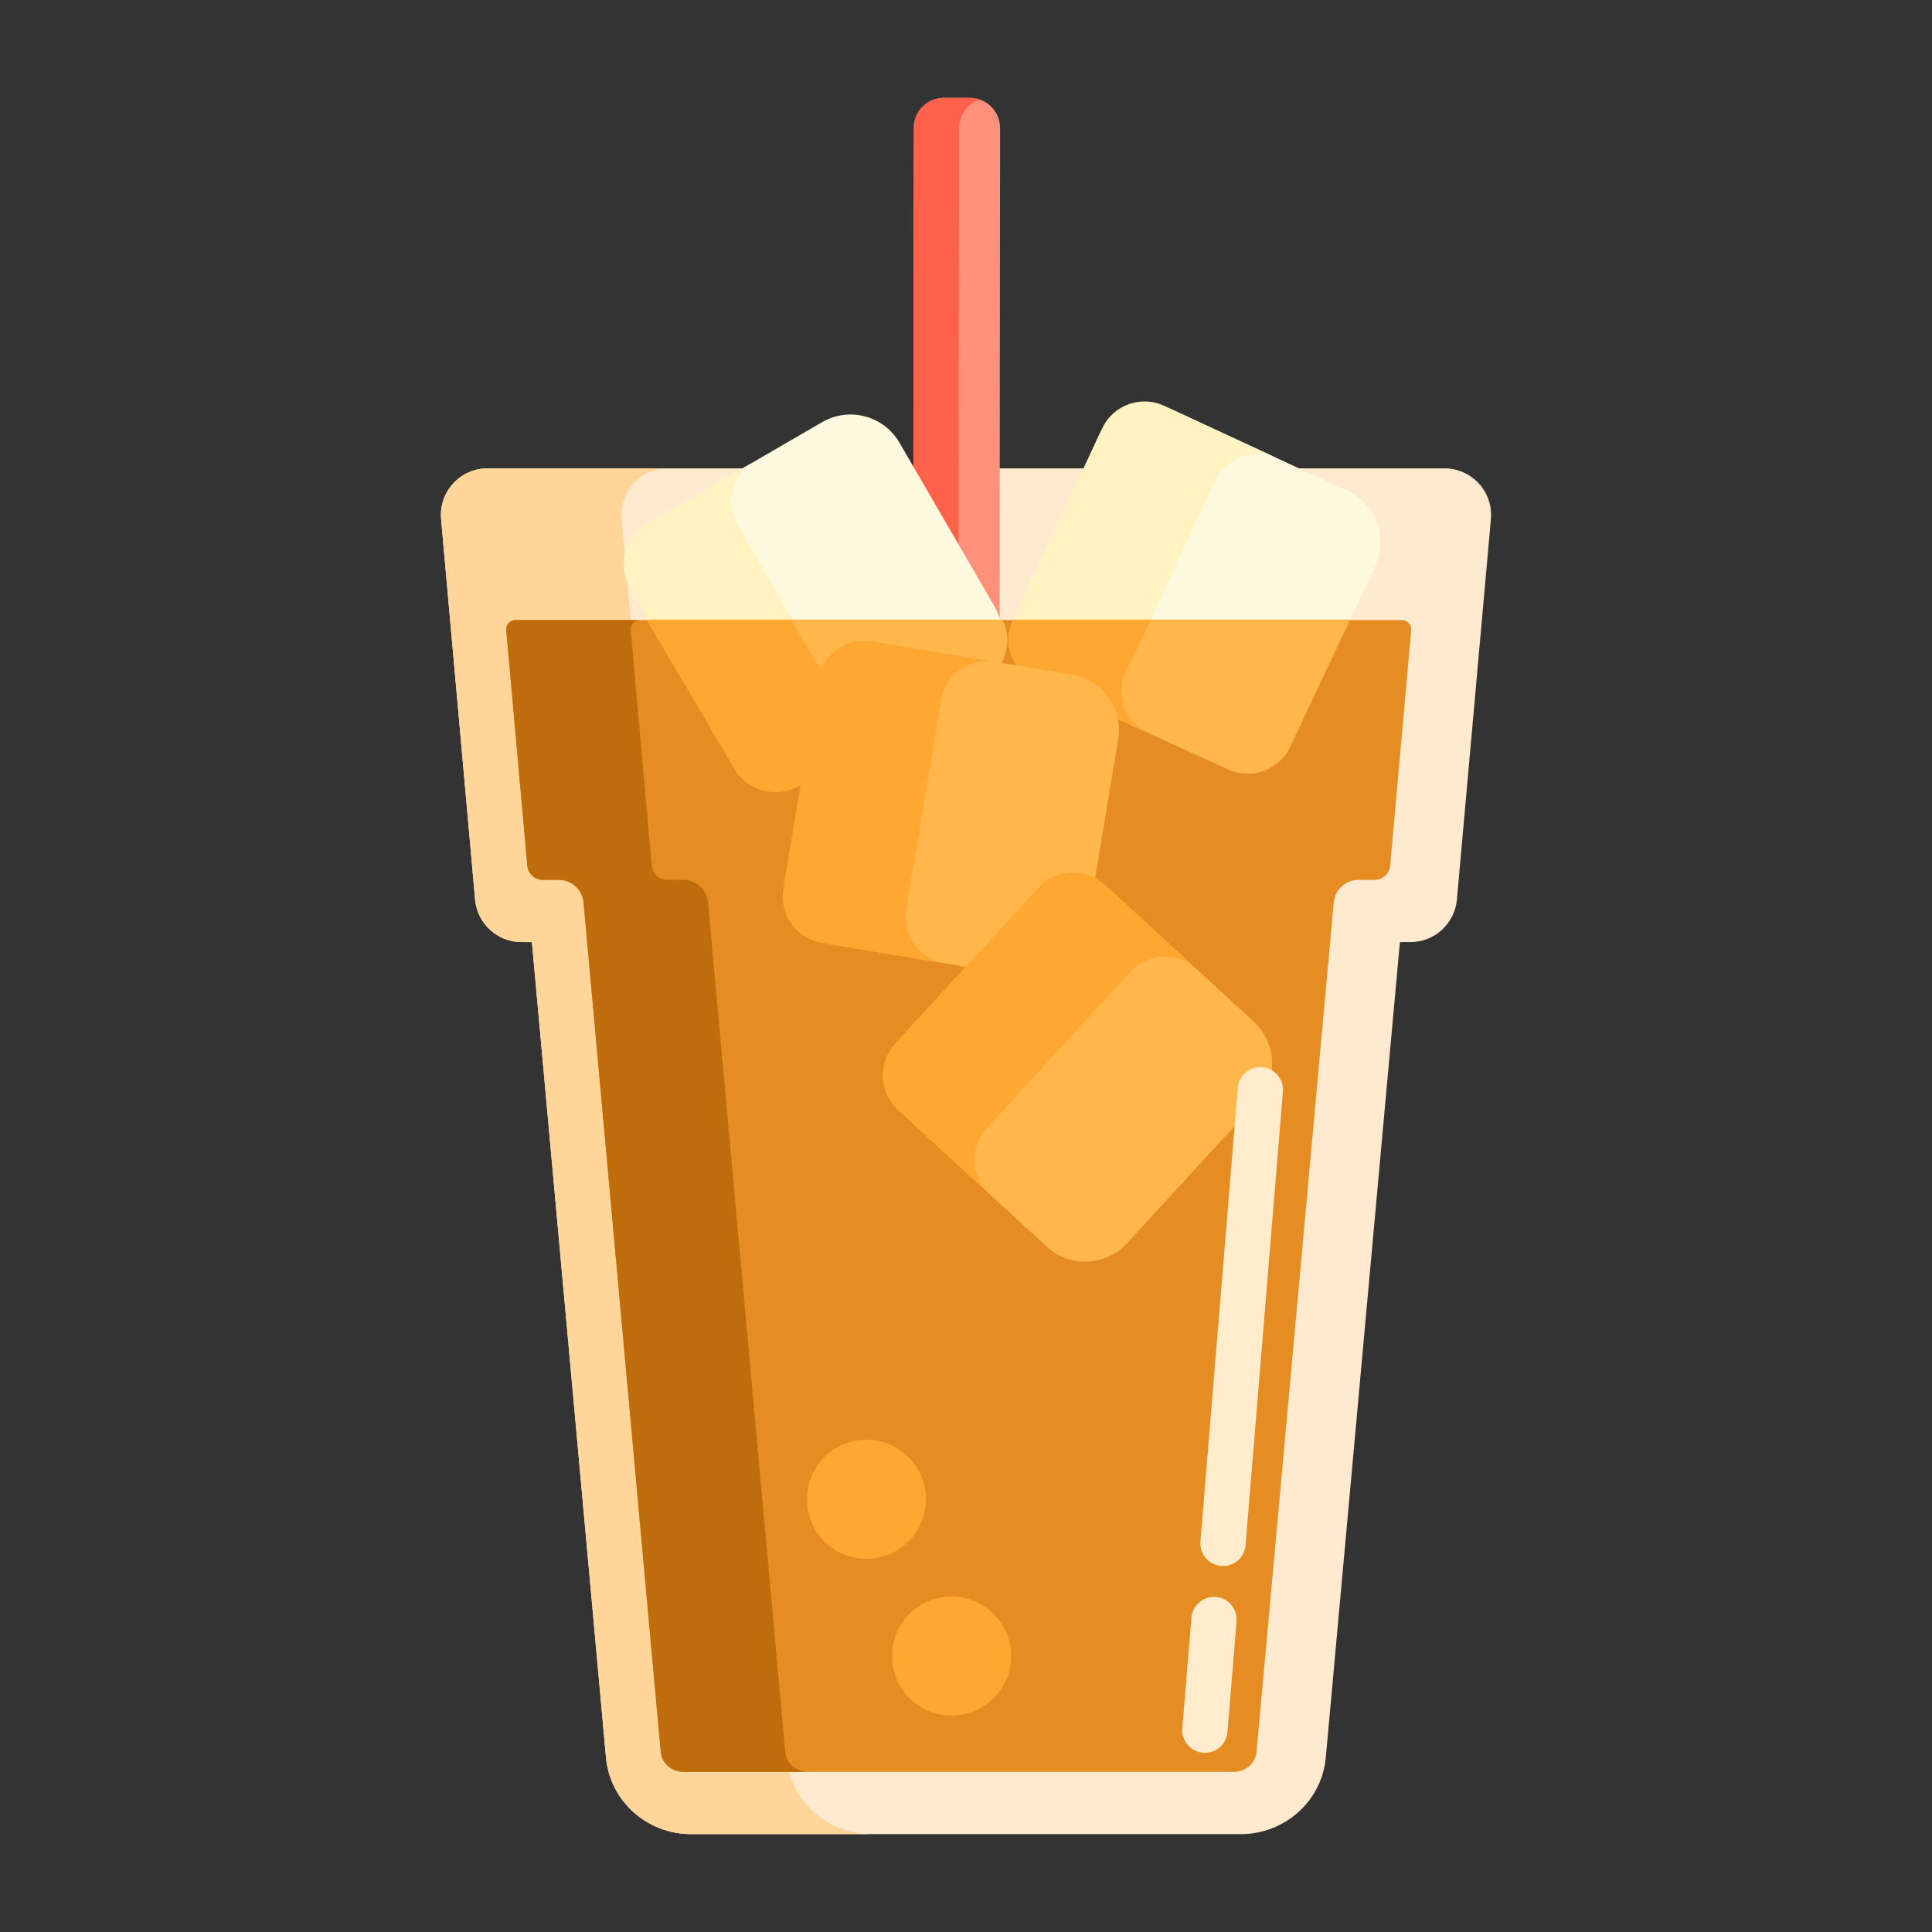 <?xml version="1.0" encoding="utf-8"?>
<!-- Generator: Adobe Illustrator 22.1.0, SVG Export Plug-In . SVG Version: 6.00 Build 0)  -->
<svg version="1.1" id="Layer_1" xmlns="http://www.w3.org/2000/svg" xmlns:xlink="http://www.w3.org/1999/xlink" x="0px" y="0px"
	 viewBox="0 0 512 512" style="enable-background:new 0 0 512 512;" xml:space="preserve">
<rect x="0" y="0" width="512" height="512" fill="#333333" stroke="none"/>
<style type="text/css">
	.st0{fill:#FFF9DC;}
	.st1{fill:#FFB74B;}
	.st2{fill:#FF624B;}
	.st3{fill:#FF9079;}
	.st4{fill:#FF4B34;}
	.st5{fill:#FFEACF;}
	.st6{fill:#FFA730;}
	.st7{fill:#FFD551;}
	.st8{fill:#FFF7CA;}
	.st9{fill:#E58D23;}
	.st10{fill:#BF6C0D;}
	.st11{fill:#FFD59A;}
	.st12{fill:#A56021;}
	.st13{fill:#EACF32;}
	.st14{fill:#CCC033;}
	.st15{fill:#FCE575;}
	.st16{fill:#AD9B18;}
	.st17{fill:#FFEEA4;}
	.st18{fill:#FFF4C1;}
	.st19{fill:#FFDF74;}
	.st20{fill:#FFC34C;}
	.st21{fill:#8C4C17;}
	.st22{fill:#F9BB32;}
	.st23{fill:#DB9C2E;}
	.st24{fill:#FCF9DE;}
	.st25{fill:#FFEA63;}
	.st26{fill:#99AF17;}
	.st27{fill:#FCDA4F;}
	.st28{fill:#FFECCD;}
	.st29{fill:#FFEDCB;}
	.st30{fill:#FFEBCD;}
	.st31{fill:#FFEBCE;}
	.st32{fill:#FFECCC;}
</style>
<g>
	<g>
		<path class="st5" d="M382.78,124.116H129.22c-7.268,0-12.971,6.235-12.324,13.474l9.01,100.802
			c0.57,6.381,5.917,11.272,12.324,11.272h2.728l19.639,216.11c1.044,11.487,10.83,20.289,22.555,20.289h145.642
			c11.725,0,21.511-8.803,22.555-20.289l19.639-216.11h2.782c6.407,0,11.753-4.89,12.324-11.272l9.009-100.802
			C395.75,130.351,390.048,124.116,382.78,124.116z"/>
	</g>
	<g>
		<g>
			<path class="st3" d="M256.603,449.55l-6.883-0.007c-4.418-0.005-7.996-3.59-7.992-8.008l0.425-407.606
				c0.005-4.418,3.59-7.996,8.008-7.992l6.883,0.007c4.418,0.005,7.996,3.59,7.992,8.008l-0.425,407.606
				C264.607,445.977,261.022,449.555,256.603,449.55z"/>
		</g>
		<g>
			<path class="st2" d="M253.729,441.535l0.426-407.606c0.004-3.516,2.278-6.493,5.432-7.563c-0.799-0.269-1.652-0.421-2.541-0.422
				l-6.883-0.007c-4.418-0.005-8.004,3.573-8.008,7.991l-0.426,407.606c-0.004,4.418,3.573,8.004,7.992,8.008l6.883,0.007
				c0.902,0.001,1.767-0.154,2.576-0.429C256.01,448.055,253.725,445.064,253.729,441.535z"/>
		</g>
	</g>
	<g>
		<path class="st11" d="M208.439,465.774l-19.639-216.11h-2.728c-6.406,0-11.753-4.89-12.324-11.272l-9.01-100.802
			c-0.647-7.239,5.056-13.474,12.324-13.474H129.22c-7.268,0-12.971,6.235-12.324,13.474l9.01,100.802
			c0.57,6.381,5.917,11.272,12.324,11.272h2.728l19.639,216.11c1.044,11.487,10.83,20.289,22.555,20.289h47.841
			C219.269,486.063,209.482,477.26,208.439,465.774z"/>
	</g>
	<g>
		<path class="st24" d="M323.069,203.604l-46.274-21.466c-7.515-3.486-10.781-12.404-7.295-19.919l21.466-46.274
			c3.486-7.515,12.404-10.781,19.919-7.295l46.274,21.466c7.515,3.486,10.781,12.404,7.295,19.919l-21.466,46.274
			C339.502,203.824,330.584,207.091,323.069,203.604z"/>
	</g>
	<g>
		<path class="st18" d="M298.324,178.487l23.677-51.041c2.875-6.199,10.232-8.893,16.43-6.017l-29.93-13.884
			c-6.199-2.875-13.555-0.181-16.43,6.017l-23.677,51.041c-2.875,6.199-0.181,13.555,6.017,16.43l29.93,13.884
			C298.143,192.042,295.449,184.686,298.324,178.487z"/>
	</g>
	<g>
		<path class="st9" d="M181.228,469.566c-3.219,0-5.852-2.272-6.126-5.285l-20.458-225.113c-0.309-3.399-3.159-6.002-6.572-6.002
			h-4.223c-2.151,0-3.917-1.615-4.108-3.757l-5.577-62.402c-0.085-0.945,0.364-1.589,0.639-1.89c0.275-0.3,0.877-0.805,1.826-0.805
			h234.893c0.949,0,1.551,0.504,1.826,0.805s0.723,0.946,0.639,1.891l-5.577,62.402c-0.191,2.142-1.957,3.757-4.108,3.757h-4.276
			c-3.413,0-6.263,2.603-6.572,6.002l-20.458,225.113c-0.274,3.013-2.907,5.285-6.126,5.285H181.228z"/>
	</g>
	<g>
		<path class="st1" d="M268.529,164.175l-0.135,0.285c-2.876,6.096-0.182,13.33,6.017,16.158l51.041,23.286
			c6.199,2.827,13.555,0.178,16.43-5.918l15.948-33.811H268.529z"/>
	</g>
	<g>
		<path class="st6" d="M304.9,164.313h-36.371l-0.135,0.283c-2.875,6.042-0.182,13.212,6.017,16.015l29.931,13.534
			c-6.199-2.803-8.893-9.973-6.018-16.016L304.9,164.313z"/>
	</g>
	<g>
		<g>
			<path class="st24" d="M258.04,181.08l-44.115,25.61c-7.165,4.159-16.344,1.723-20.503-5.442l-25.11-43.254
				c-4.159-7.165-1.723-16.344,5.442-20.503l44.115-25.61c7.165-4.159,16.344-1.723,20.503,5.442l25.11,43.254
				C267.641,167.741,265.204,176.92,258.04,181.08z"/>
		</g>
		<g>
			<path class="st18" d="M223.351,187.087l-27.901-48.061c-3.388-5.837-1.345-13.35,4.565-16.781L171.48,138.81
				c-5.91,3.431-7.953,10.944-4.565,16.781l27.901,48.061c3.388,5.837,10.926,7.788,16.836,4.357l28.534-16.565
				C234.277,194.875,226.739,192.924,223.351,187.087z"/>
		</g>
		<g>
			<path class="st1" d="M195.24,203.649c3.431,5.821,11.003,7.801,16.912,4.422l48.66-27.829c5.712-3.266,7.765-10.34,4.799-16.067
				h-93.632L195.24,203.649z"/>
		</g>
		<g>
			<path class="st6" d="M194.718,203.859c3.443,5.832,11.042,7.816,16.973,4.43l28.637-16.349c-5.931,3.386-13.53,1.403-16.973-4.43
				l-13.694-23.197h-38.288L194.718,203.859z"/>
		</g>
	</g>
	<g>
		<path class="st10" d="M208.096,464.281l-20.458-225.112c-0.309-3.399-3.159-6.002-6.572-6.002h-4.223
			c-2.151,0-3.917-1.615-4.108-3.757l-5.577-62.402c-0.085-0.945,0.364-1.589,0.639-1.89c0.275-0.3,0.877-0.805,1.826-0.805h-32.994
			c-0.949,0-1.551,0.504-1.826,0.805c-0.275,0.3-0.723,0.945-0.639,1.89l5.577,62.402c0.191,2.142,1.957,3.757,4.108,3.757h4.223
			c3.413,0,6.263,2.603,6.572,6.002l20.458,225.112c0.274,3.013,2.907,5.285,6.126,5.285h32.994
			C211.003,469.566,208.37,467.294,208.096,464.281z"/>
	</g>
	<g>
		<g>
			<circle class="st6" cx="229.622" cy="397.321" r="15.783"/>
		</g>
	</g>
	<g>
		<g>
			<path class="st1" d="M270.686,258.674l-50.317-8.381c-8.172-1.361-13.693-9.089-12.332-17.261l8.381-50.317
				c1.361-8.172,9.089-13.693,17.261-12.332l50.317,8.381c8.172,1.361,13.693,9.089,12.332,17.261l-8.381,50.317
				C286.586,254.514,278.858,260.035,270.686,258.674z"/>
		</g>
		<g>
			<path class="st6" d="M240.151,241.045l9.244-55.501c1.123-6.74,7.497-11.294,14.237-10.172l-32.546-5.421
				c-6.74-1.123-13.115,3.432-14.237,10.172l-9.244,55.501c-1.123,6.74,3.432,13.115,10.172,14.237l32.546,5.421
				C243.583,254.16,239.029,247.786,240.151,241.045z"/>
		</g>
	</g>
	<g>
		<g>
			<path class="st1" d="M277.441,330.398l-37.558-34.517c-6.1-5.606-6.5-15.095-0.894-21.194l34.517-37.558
				c5.606-6.1,15.095-6.5,21.194-0.894l37.558,34.517c6.1,5.606,6.5,15.095,0.894,21.194l-34.517,37.558
				C293.03,335.604,283.541,336.004,277.441,330.398z"/>
		</g>
		<g>
			<path class="st6" d="M261.504,298.947l38.073-41.427c4.624-5.031,12.451-5.361,17.482-0.737l-24.293-22.326
				c-5.031-4.624-12.858-4.294-17.482,0.738l-38.073,41.427c-4.624,5.031-4.294,12.858,0.738,17.482l24.293,22.326
				C257.21,311.805,256.88,303.978,261.504,298.947z"/>
		</g>
	</g>
	<g>
		<g>
			<circle class="st6" cx="252.178" cy="438.867" r="15.783"/>
		</g>
	</g>
	<g>
		<path class="st28" d="M324.114,415.018c-0.166,0-0.332-0.007-0.499-0.021c-3.303-0.271-5.759-3.169-5.488-6.472l9.898-120.216
			c0.272-3.303,3.182-5.749,6.472-5.487c3.303,0.271,5.759,3.169,5.488,6.472l-9.898,120.216
			C329.829,412.645,327.205,415.018,324.114,415.018z"/>
	</g>
	<g>
		<path class="st28" d="M319.313,464.509c-0.166,0-0.332-0.007-0.499-0.021c-3.303-0.271-5.759-3.169-5.488-6.472l2.414-29.32
			c0.272-3.303,3.183-5.76,6.472-5.487c3.303,0.271,5.759,3.169,5.488,6.472l-2.414,29.32
			C325.028,462.136,322.404,464.509,319.313,464.509z"/>
	</g>
</g>
</svg>

